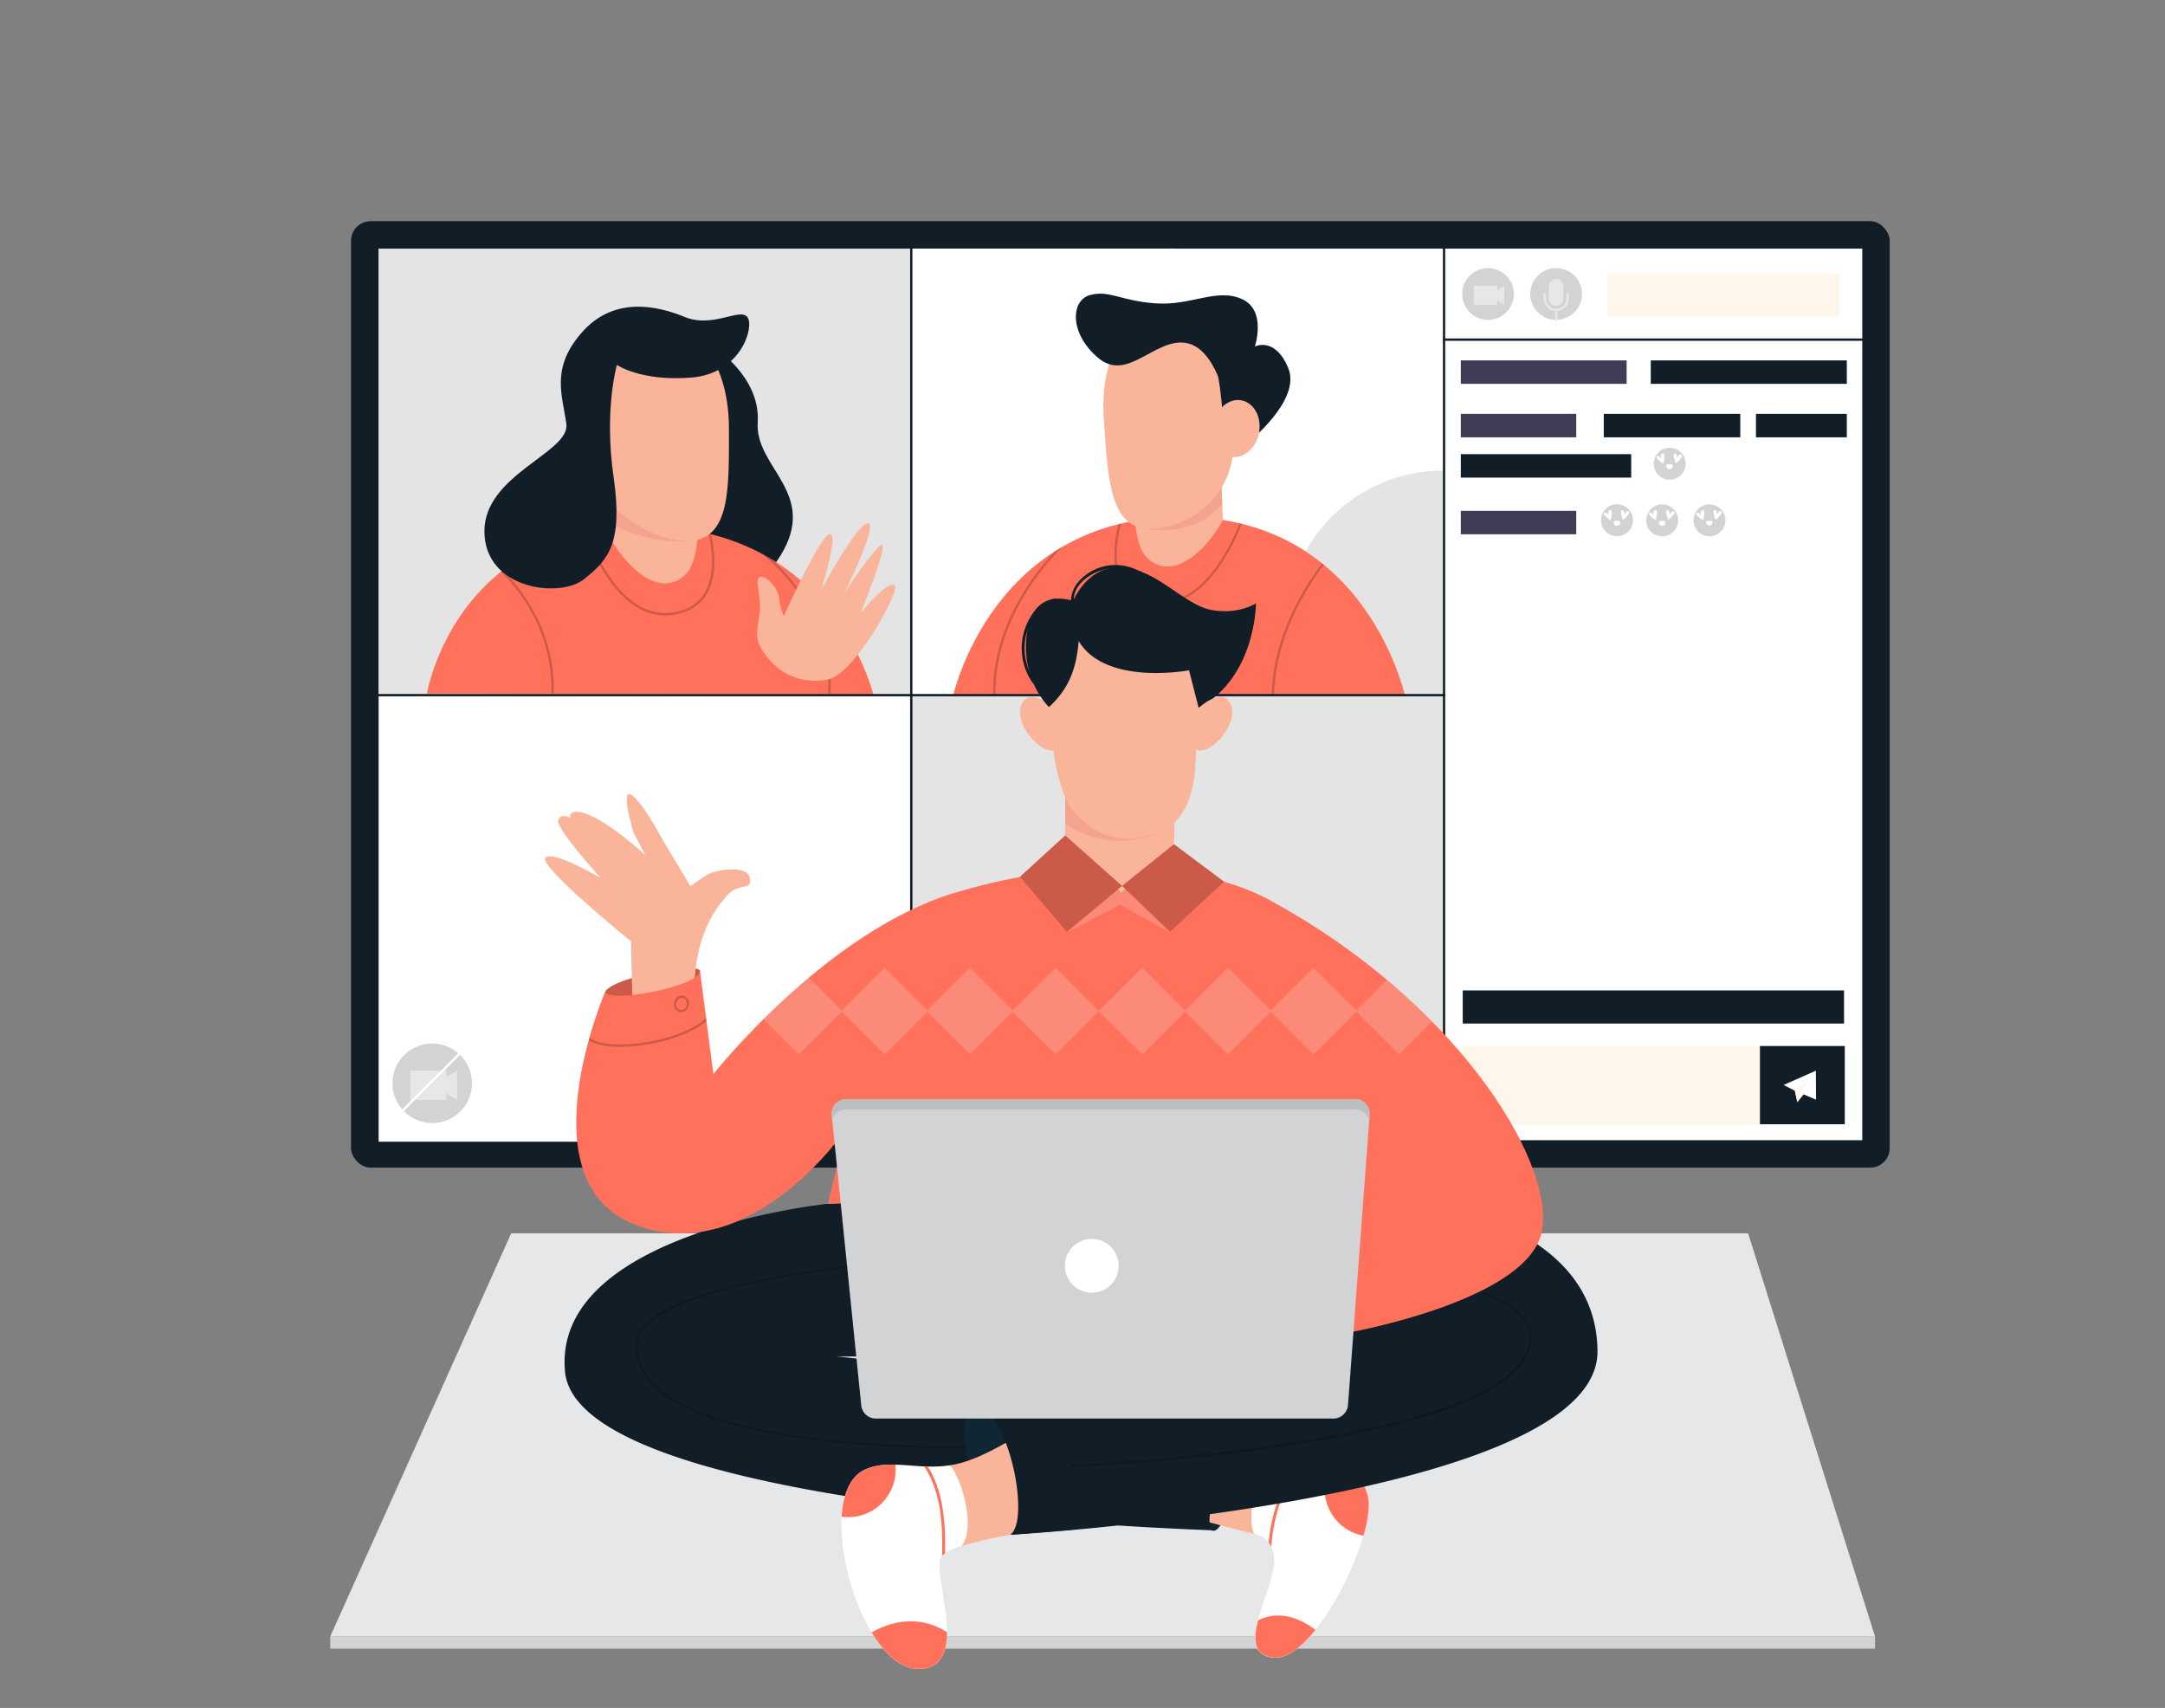 <svg id="bf6c229d-8f48-41f6-bf2c-94cfdd0a594c" data-name="Layer 1" xmlns="http://www.w3.org/2000/svg" width="865.76" height="682.89" viewBox="0 0 865.76 682.89"><rect x="0" y="0" width="865.76" height="682.89" fill="#808080" stroke="none"/><rect x="140.38" y="88.43" width="615.29" height="378.43" rx="7.81" fill="#121e27"/><rect x="151.36" y="99.41" width="213.05" height="178.54" fill="#e4e4e4"/><rect x="151.41" y="277.95" width="213.05" height="178.54" fill="#fff"/><path d="M285.34,138.66S304.2,150.57,303,168.85s24.56,28.19,9.1,53.32-44.25,11.59-49.42-2.48S285.34,138.66,285.34,138.66Z" fill="#121e27"/><path d="M170.72,277.31s11.11-66.88,86.8-66.88,91.7,67.22,91.7,67.22Z" fill="#ff715b"/><circle cx="172.84" cy="433.13" r="15.9" fill="#d1d3d4"/><rect x="164.07" y="428.02" width="14.46" height="11.74" fill="#e6e7e8"/><path d="M266,246.06a21.92,21.92,0,0,0,3.19-.24c5.92-.88,10.33-3.51,13.09-7.82,5.56-8.69,2.82-21.34,2-24.42l-1-.26c.44,1.62,3.88,15.32-1.79,24.18-2.61,4.08-6.8,6.57-12.45,7.41-22.36,3.31-33.5-30.8-33.61-31.14a.46.46,0,0,0-.58-.3.47.47,0,0,0-.3.58C234.62,214.39,245,246.06,266,246.06Z" opacity="0.2"/><path d="M221.44,277.29c.63-26.18-14.34-43.38-20.4-49.24-.25.19-.5.37-.74.57,5.9,5.67,20.85,22.68,20.22,48.67Z" opacity="0.2"/><path d="M332.09,277.25c1.44-27.1-14.5-45.51-23.56-53.69q-2.07-1.25-4.28-2.41c7.1,5.56,28.6,25.07,26.91,56.1Z" opacity="0.2"/><polygon points="172.7 433.89 182.8 439.72 182.8 428.06 172.7 433.89" fill="#e6e7e8"/><path d="M158.33,447.19a.46.46,0,0,1-.33-.13.47.47,0,0,1,0-.66l27.2-27.2a.47.47,0,1,1,.66.66l-27.2,27.2A.46.46,0,0,1,158.33,447.19Z" fill="#fff"/><path d="M243.82,214.78l1.07-31.6h31.26s8,38.16-2.59,47.1S250.26,226.17,243.82,214.78Z" fill="#f9b499"/><rect x="577.46" y="135.79" width="167.24" height="320.1" fill="#fff"/><rect x="577.46" y="99.41" width="167.24" height="36.39" fill="#fff"/><rect x="584.93" y="418.23" width="119.18" height="31.27" fill="#fff6eb"/><rect x="703.78" y="418.23" width="33.93" height="31.27" fill="#121e27"/><rect x="364.41" y="99.41" width="213.05" height="178.54" fill="#fff"/><rect x="364.87" y="99.41" width="104.59" height="181" fill="#fff"/><path d="M577,278.38H514.15V251A62.85,62.85,0,0,1,577,188.17h0Z" fill="#e4e4e4"/><path d="M562.47,280.64s-14.36-74-90.06-74-91.3,71.75-91.3,71.75Z" fill="#ffdcd1"/><path d="M562.47,280.64s-14.36-74-90.06-74-91.3,71.75-91.3,71.75Z" fill="#ff715b"/><path d="M489,208.05l-1.07-31.59H456.67s-8,38.16,2.59,47.09S482.56,219.45,489,208.05Z" fill="#f9b499"/><path d="M461.62,241.63a20.86,20.86,0,0,0,3.14.12c18.4-.69,29.22-25.55,31.82-32.3l-.9-.22c-2.76,7.14-14.37,33.65-34,31.49-5.5-.61-9.56-2.87-12.07-6.73-5.4-8.3-2.14-21.66-1.31-24.66l-1,.25c-1,3.86-3.85,16.58,1.57,24.91C451.54,238.59,455.83,241,461.62,241.63Z" opacity="0.2"/><path d="M529.42,225.84l-.71-.58c-6,7.8-20.38,29.07-20.17,54.71h.92C509.25,254.63,523.44,233.57,529.42,225.84Z" opacity="0.2"/><path d="M424.8,218.65c-1,.61-2.07,1.23-3.07,1.86-9,9.65-25.35,31.08-24.54,58.07h.92C397.22,249.26,416.94,226.52,424.8,218.65Z" opacity="0.2"/><rect x="364.41" y="277.95" width="213.05" height="178.54" fill="#e4e4e4"/><path d="M577.46,456.36a.47.47,0,0,1-.46-.46V99.41a.46.46,0,0,1,.46-.46.45.45,0,0,1,.46.46V455.9A.46.46,0,0,1,577.46,456.36Z" fill="#121e27"/><path d="M364.41,430.25a.46.46,0,0,1-.46-.46V99.41a.45.45,0,0,1,.46-.46.46.46,0,0,1,.46.46V429.79A.47.47,0,0,1,364.41,430.25Z" fill="#121e27"/><path d="M577.46,278.41H151.36a.46.46,0,0,1-.46-.46.45.45,0,0,1,.46-.46h426.1a.45.45,0,0,1,.46.46A.46.46,0,0,1,577.46,278.41Z" fill="#121e27"/><path d="M744.7,136.25H577.46a.46.46,0,0,1-.46-.46.47.47,0,0,1,.46-.46H744.7a.47.47,0,0,1,.47.46A.46.46,0,0,1,744.7,136.25Z" fill="#121e27"/><rect x="132.04" y="654.36" width="617.78" height="4.83" fill="#d1d3d4"/><polygon points="749.82 654.36 132.04 654.36 204.43 493.11 699.05 493.11 749.82 654.36" fill="#e6e7e8"/><path d="M494,589.9c-2.09,12.82-5.69,22.68-9,22.14s-5-11.26-2.92-24.08,7.07-22.43,10.35-21.89S496.12,577.08,494,589.9Z" fill="#112633"/><path d="M472.17,605.59l17.29,4.66,12.06,3c4.93.72,9.85-31,8.12-31.33-12.48-2.59-27.93-7.46-27.93-7.46Z" fill="#f9b499"/><path d="M547,598.36c-3.46-15-19.56-13.44-32.43-15.51-1.56-.25-3.23-.57-5-.93-5.72,3.56-11.64,22.88-8.12,31.33,4.93.73,8.12,5.42,8.12,10.56,0,12.29-17,37.42-.3,39S550.49,613.35,547,598.36Z" fill="#fff"/><path d="M532.55,585.3a18.52,18.52,0,0,0-2.17,5,19,19,0,0,0,13.21,23.34,16.35,16.35,0,0,0,1.65.38c1.86-6.44,2.62-12,1.79-15.61C545.13,590.14,539.43,586.9,532.55,585.3Z" fill="#ff715b"/><path d="M503.09,647.83c-2,7.78-1.92,14.18,6.25,14.93,5.17.47,11.1-4.11,16.71-11.09C516.2,644.24,508.32,645.3,503.09,647.83Z" fill="#ff715b"/><path d="M508.39,618.44A65.42,65.42,0,0,1,521,583.65l-1.32-.14a66.9,66.9,0,0,0-12.35,33.26A10.66,10.66,0,0,1,508.39,618.44Z" fill="#ff715b"/><path d="M638.82,540.27C638.44,480.68,546,477,546,477s-154.17-3.22-214.77,4.29c0,0-110.5,11.26-105.29,67.12,3.29,35.22,105.22,51.22,180.12,58.24a15.07,15.07,0,0,1-1.87,7s17.47-1,42.87-3.72c22.63,1.46,37.51,1.9,37.51,1.9-.91-1.39-1.1-3.64-.74-6.41C551.92,595.87,639,576.57,638.82,540.27Zm-111.26,2.54-81.95,11.82L331.18,542.36Z" fill="#121e27"/><path d="M428.72,586.53a.46.46,0,0,1,0-.92c1.52-.07,151.84-6.89,178.65-40.22,3.35-4.16,4.64-8.62,3.83-13.25-4.43-25.3-118.92-35.7-223.08-29.55-81.2,4.8-132.21,18-133.12,34.47-.33,5.94,1.83,11.34,6.41,16.06,10.86,11.19,36,19.06,72.69,22.76A478.92,478.92,0,0,0,387,578.1a.49.49,0,0,1,.48.45.46.46,0,0,1-.45.47,477.92,477.92,0,0,1-53-2.22c-37.45-3.77-62.1-11.52-73.27-23-4.77-4.91-7-10.55-6.67-16.75.5-9.09,14.21-16.94,40.74-23.32,23.46-5.65,55.7-9.8,93.25-12,50.78-3,105.89-2,147.41,2.76,60.56,6.9,75.09,18.79,76.63,27.55.85,4.91-.5,9.61-4,14-11.38,14.15-45,25.27-100,33.07-40.89,5.79-78.94,7.47-79.32,7.49Z" opacity="0.2"/><path d="M261.4,397.57c-10.25,1.66-19.06,1.78-19.43-.45s7.86-6,18.11-7.66,19.49-3.43,19.86-1.2C279.87,392.47,271.64,395.9,261.4,397.57Z" fill="#ff715b"/><path d="M261.4,397.57c-10.25,1.66-19.06,1.78-19.43-.45s7.86-6,18.11-7.66,19.49-3.43,19.86-1.2C279.87,392.47,271.64,395.9,261.4,397.57Z" opacity="0.2"/><path d="M277.93,402.86s-3.34-26.36,11.7-43.48c5.16-7.34,11.3-2.66,10.27-8.25S287,348,284.4,349s-8.28,5.34-8.28,5.34L265,335.85s-8.26-15.71-12.66-18.12,1,15.1,1,15.1l4.73,9.12s-19.57-18.32-28.3-17.32c-2.55.48-1.64,2.44-1.64,2.44s-3.87-2.31-4.92.91,17,23.06,17,23.06-19.76-11.57-22.17-8,34.28,33.33,34.28,33.33l.86,36.21Z" fill="#f9b499"/><path d="M331.09,481.38l7.05-29.65s-37.62,55-83.44,38.21S242,396.58,242,396.58c2.06,4.78,38.78-2.51,37.89-8.56l5.38,41.45S330,372.75,381.36,357.1s100.58-11.92,127.41,3.36c72,39.35,112.33,102.12,107.93,131.13s-80.49,41.81-80.49,41.81l-21.8-22.91,29-36.19Z" fill="#ff715b"/><path d="M554.63,391.79,542.38,404l-17.11-17.11L508.16,404l-17.11-17.11L473.94,404l-17.11-17.11-17.36,17.32-17.32-17.32L405,404l-17.11-17.11L370.82,404l-17.11-17.11L336.6,404,323.46,390.9c-6.78,5.68-12.88,11.37-18.11,16.56l14.14,14.14,17.11-17.11,17.11,17.11,17.11-17.11,17.11,17.11L405,404.49l17.11,17.11,17.32-17.31,17.36,17.31,17.11-17.11,17.11,17.11,17.11-17.11,17.11,17.11,17.11-17.11,17.11,17.11,13.16-13.15C567.12,402.82,561.11,397.24,554.63,391.79Z" fill="#f1f2f2" opacity="0.2"/><polygon points="425.97 334.03 425.97 317.4 469.97 319.26 469.45 337.53 448.32 356.9 425.97 334.03" fill="#f9b499"/><polygon points="426.84 372.76 447.97 361.7 467.57 372.7 451.5 356.9 448.69 354.22 426.84 372.76" fill="#f1f2f2" opacity="0.2"/><polygon points="407.85 350.59 426.59 372.56 448.69 354.22 467.96 372.47 489.53 352.55 469.45 337.53 448.69 354.22 425.97 334.03 407.85 350.59" fill="#ff715b"/><polygon points="407.85 350.59 426.59 372.56 448.69 354.22 467.96 372.47 489.53 352.55 469.45 337.53 448.69 354.22 425.97 334.03 407.85 350.59" opacity="0.2"/><path d="M405.5,584.92c4.81,14,5.94,26,1.37,27.6S393.79,604.59,389,590.6s-4-26.67.56-28.24S400.69,570.93,405.5,584.92Z" fill="#112633"/><path d="M418.83,605.21c-.56,1-13.76,8.2-13.76,8.2s-22.13,3.58-28.15,8.34-6.3-34.64,2.71-35.85c10.8-1.45,22.69-9.24,29.57-12.91C421.81,566.26,418.83,605.21,418.83,605.21Z" fill="#f9b499"/><path d="M271.3,404.44a3.27,3.27,0,0,1-1.7-3.66,3.55,3.55,0,0,1,1.29-2.13,2.78,2.78,0,0,1,4.19.82,3.54,3.54,0,0,1,.39,2.46h0a3.18,3.18,0,0,1-3.58,2.7A2.91,2.91,0,0,1,271.3,404.44Zm2.09-5.33A1.61,1.61,0,0,0,273,399a1.9,1.9,0,0,0-1.55.39,2.63,2.63,0,0,0-.95,1.58,2.1,2.1,0,1,0,4.07.79,2.62,2.62,0,0,0-.29-1.81A2,2,0,0,0,273.39,399.11Z" opacity="0.2"/><path d="M395,561.92l-5,.33c13.69,1.71,22.17,46.24,13.93,51.4l24.9-2L424.29,559Z" fill="#121e27"/><path d="M444.84,555.11h0L296.52,539.18a.48.48,0,0,1-.41-.51.47.47,0,0,1,.51-.41l148.27,15.93a.46.46,0,0,1-.05.92Z" fill="#121e27"/><path d="M389.84,562.28a.61.61,0,0,1,.18-.09l168.53-24.34a.46.46,0,0,1,.13.91L392,562.83A7.08,7.08,0,0,0,389.84,562.28Z" fill="#121e27"/><path d="M379.63,585.9c-12.64,1.93-24.07-2.79-33.83,1.74-21.45,10-2.31,79,21,79.62s4.1-40.74,10.13-45.51a26.83,26.83,0,0,1,7.6-3.53C391.1,609.4,382.7,587.17,379.63,585.9Z" fill="#fff"/><path d="M345.8,587.64c-5.86,2.72-8.68,9.85-9.23,18.79a18.47,18.47,0,0,0,2.59.18,19,19,0,0,0,19-19,19.38,19.38,0,0,0-.11-2C353.71,585.51,349.63,585.87,345.8,587.64Z" fill="#ff715b"/><path d="M348.54,652.68c5.15,8.5,11.53,14.39,18.25,14.58,9.44.26,11.9-6.37,11.9-14.68C373.07,649,362.41,644.9,348.54,652.68Z" fill="#ff715b"/><path d="M371,586.37l-1.41,0c6.88,10.43,7.4,23.36,7.15,35.61l.19-.18a10.39,10.39,0,0,1,1-.67C378.09,609.14,377.45,596.61,371,586.37Z" fill="#ff715b"/><polygon points="721.25 437.57 726.21 439.67 726.14 428.09 713.24 433.81 717.74 436.11 718.75 440.69 721.25 437.57" fill="#fff"/><polygon points="717.74 436.11 724.69 429.79 719.7 436.95 718.75 440.69 717.74 436.11" fill="#fff6eb"/><path d="M533.22,567.18h-183a5.85,5.85,0,0,1-5.82-5.26l-11.79-116a5.85,5.85,0,0,1,5.82-6.43H541.88a5.84,5.84,0,0,1,5.83,6.28l-8.66,116A5.85,5.85,0,0,1,533.22,567.18Z" fill="#d1d3d4"/><path d="M332.77,447.84a5.84,5.84,0,0,1,5.62-4.26H541.88a5.86,5.86,0,0,1,5.67,4.4l.16-2.24a5.84,5.84,0,0,0-5.83-6.28H338.39a5.85,5.85,0,0,0-5.82,6.43Z" fill="#bcbec0"/><path d="M447.35,506.11a10.76,10.76,0,1,1-10.76-10.76A10.77,10.77,0,0,1,447.35,506.11Z" fill="#fff"/><rect x="584.16" y="144.1" width="66.31" height="9.37" fill="#3f3d56"/><rect x="660.12" y="144.1" width="78.4" height="9.37" fill="#121e27"/><rect x="584.16" y="165.48" width="46.17" height="9.37" fill="#3f3d56"/><rect x="584.16" y="204.25" width="46.17" height="9.37" fill="#3f3d56"/><rect x="641.33" y="165.48" width="54.59" height="9.37" fill="#121e27"/><rect x="702.19" y="165.48" width="36.33" height="9.37" fill="#121e27"/><rect x="584.16" y="181.59" width="68.14" height="9.37" fill="#121e27"/><circle cx="667.69" cy="185.42" r="6.38" fill="#d1d3d4"/><path d="M665.14,185.42s-3.43-2.21-2.65-2.94,1.79.85,1.79.85-.43-2.14.8-2.05S665.14,185.42,665.14,185.42Z" fill="#fff"/><path d="M670.1,185.25s-1.46-3.8-.4-3.93,1,1.89,1,1.89.81-2.12,1.75-1.33S670.1,185.25,670.1,185.25Z" fill="#fff"/><path d="M668.91,186.21a1.28,1.28,0,1,1-2.55,0c0-.7.57-.58,1.28-.58S668.91,185.51,668.91,186.21Z" fill="#fff"/><path d="M653,208a6.38,6.38,0,1,1-6.38-6.38A6.38,6.38,0,0,1,653,208Z" fill="#d1d3d4"/><path d="M644.07,208.05s-3.43-2.21-2.65-2.94,1.79.85,1.79.85-.43-2.14.8-2.06S644.07,208.05,644.07,208.05Z" fill="#fff"/><path d="M649,207.88s-1.46-3.81-.4-3.93,1,1.89,1,1.89.81-2.13,1.75-1.34S649,207.88,649,207.88Z" fill="#fff"/><path d="M647.84,208.84a1.28,1.28,0,1,1-2.55,0c0-.7.57-.59,1.28-.59S647.84,208.14,647.84,208.84Z" fill="#fff"/><circle cx="664.7" cy="208.04" r="6.38" fill="#d1d3d4"/><path d="M662.15,208.05s-3.43-2.21-2.65-2.94,1.79.85,1.79.85-.42-2.14.8-2.06S662.15,208.05,662.15,208.05Z" fill="#fff"/><path d="M667.11,207.88s-1.46-3.81-.4-3.93,1.06,1.89,1.06,1.89.8-2.13,1.74-1.34S667.11,207.88,667.11,207.88Z" fill="#fff"/><path d="M665.93,208.84a1.28,1.28,0,1,1-2.55,0c0-.7.57-.59,1.27-.59S665.93,208.14,665.93,208.84Z" fill="#fff"/><circle cx="683.6" cy="208.04" r="6.38" fill="#d1d3d4"/><path d="M681.05,208.05s-3.43-2.21-2.65-2.94,1.79.85,1.79.85-.43-2.14.8-2.06S681.05,208.05,681.05,208.05Z" fill="#fff"/><path d="M686,207.88s-1.46-3.81-.4-3.93,1,1.89,1,1.89.81-2.13,1.75-1.34S686,207.88,686,207.88Z" fill="#fff"/><path d="M684.83,208.84a1.28,1.28,0,0,1-2.56,0c0-.7.57-.59,1.28-.59S684.83,208.14,684.83,208.84Z" fill="#fff"/><path d="M313.44,246.31s14.77-32.82,18.41-32.75-3.45,22.23-3.45,22.23,14.83-27.32,18.78-26.57-9.45,27.72-9.45,27.72,14-21.19,15.18-18.8-8.73,26.91-8.73,26.91S355,231.92,357.67,234s-16.12,35.59-26.44,37.64-20.37-1.79-26.7-12.16c-2.87-4.7-1.57-8-.8-14.05.92-7.3-2.26-14,.17-14.7s7.24,4.3,7.61,8.22A26,26,0,0,0,313.44,246.31Z" fill="#f9b499"/><path d="M605.38,117.54A10.34,10.34,0,1,1,595,107.21,10.34,10.34,0,0,1,605.38,117.54Z" fill="#d1d3d4"/><rect x="589.34" y="114.22" width="9.4" height="7.63" fill="#e6e7e8"/><polygon points="594.95 118.04 601.52 121.83 601.52 114.25 594.95 118.04" fill="#e6e7e8"/><path d="M632.62,117.54a10.34,10.34,0,1,1-10.33-10.33A10.33,10.33,0,0,1,632.62,117.54Z" fill="#d1d3d4"/><path d="M622.29,122.32h0a2.9,2.9,0,0,1-2.9-2.9v-5a2.9,2.9,0,0,1,2.9-2.9h0a2.9,2.9,0,0,1,2.9,2.9v5A2.9,2.9,0,0,1,622.29,122.32Z" fill="#e6e7e8"/><path d="M622.36,124.26a4.75,4.75,0,0,1-3.68-1.48c-1.78-2-1.49-5.15-1.47-5.28a.46.46,0,0,1,.91.09s-.26,2.92,1.24,4.58a3.87,3.87,0,0,0,3,1.17,3.73,3.73,0,0,0,2.95-1.17c1.47-1.66,1.13-4.54,1.13-4.57a.46.46,0,0,1,.4-.51.45.45,0,0,1,.51.4c0,.13.39,3.32-1.35,5.29A4.62,4.62,0,0,1,622.36,124.26Z" fill="#e6e7e8"/><path d="M622.29,128.45a.45.45,0,0,1-.46-.46v-3.91a.46.46,0,0,1,.46-.46.47.47,0,0,1,.46.46V128A.46.46,0,0,1,622.29,128.45Z" fill="#e6e7e8"/><rect x="642.75" y="109.59" width="92.79" height="16.89" fill="#fff6eb"/><rect x="584.93" y="396" width="152.48" height="13.24" fill="#121e27"/><path d="M282.37,407c-4.52,4.43-15.12,8.92-28.3,10.26-11.74,1.18-16.54-1-18.34-2.35l-.27,1c1.74,1.19,5.28,2.65,12.29,2.65a62.21,62.21,0,0,0,6.42-.35c12.08-1.22,23.13-5.3,28.35-10Z" opacity="0.2"/><path d="M426,329.22V317.4s11.83,21.15,39.22,14.49C465.19,331.89,445.64,343.22,426,329.22Z" fill="#f4a48e"/><path d="M421.29,283.06s-9.31-8.79-12.78-1.53,7.72,20.86,13.77,18.19S421.29,283.06,421.29,283.06Z" fill="#f9b499"/><path d="M419.46,282.69s-11.41-10.61-8.81-29.57,18.48-12.83,18.48-12.83,5.65-14.38,19.56-13.51,24.83,15.05,35.65,17.08,17.91-2.61,17.91-2.61,0,31.18-24.89,42.8S419.46,282.69,419.46,282.69Z" fill="#121e27"/><path d="M479.34,283.06s9.32-8.79,12.79-1.53-7.72,20.86-13.77,18.19S479.34,283.06,479.34,283.06Z" fill="#f9b499"/><path d="M465.19,331.89c8.47-3.93,12.13-14.54,12.7-24.3l1.45-24.53L475.47,268s-33.24,6.38-44.11-11.67c-1.09,13.18-5.24,20.17-11.9,26.41l1.62,15.72a75.76,75.76,0,0,0,3.78,17.29c2.11,6.09,4,9,9.32,13.29C434.18,329,445.61,341,465.19,331.89Z" fill="#f9b499"/><path d="M429.64,241.83c-1.83-8.31,8.07-14.16,15.09-14.68A18.77,18.77,0,0,1,462.46,237c.35.65,1.34.07,1-.58a19.68,19.68,0,0,0-31.67-4.4c-2.55,2.72-4.07,6.34-3.25,10.09.16.73,1.27.42,1.11-.3Z" fill="#121e27"/><path d="M421.8,239.34c-6.5,1.15-10.74,7.57-12.39,13.52A24.14,24.14,0,0,0,413,273.1c.43.6,1.43,0,1-.58a23,23,0,0,1-3.57-19c1.48-5.72,5.44-12,11.69-13.1.73-.13.42-1.24-.31-1.11Z" fill="#121e27"/><path d="M488.78,201.49l-.6-9s-9.64,15.56-31.92,18.53C456.26,211.05,476.18,216.34,488.78,201.49Z" fill="#f4a48e"/><path d="M441.42,167.75c1.63,23.57,2.27,44.85,19.78,43.64s37.56-16.78,30.82-45.93c-1.63-23.56-8.09-41.37-25.6-40.16S439.79,144.19,441.42,167.75Z" fill="#f9b499"/><path d="M490.66,162l-1.33,7.69s-1.39-17.24-2.43-19.64c-2.54-5.9-6.58-11.91-12.64-12.92-12.44-2.09-23.36,15.84-35.08,6s-11-23.16-3.2-25.18,12.11,2.36,26.2,3.35,24.26-6.22,34.38-1.76,5.24,19,5.24,19,8.06-4.12,13.36,8.64-15.76,29.44-15.76,29.44Z" fill="#121e27"/><path d="M503.45,173.07c-1.18,6.24-6.23,10.53-11.29,9.57s-8.19-6.79-7-13,6.24-10.52,11.29-9.57S504.63,166.83,503.45,173.07Z" fill="#f9b499"/><path d="M246.26,210.43a50.34,50.34,0,0,0,.17-9.49s9.45,15.32,32.38,14.93C278.81,215.87,264.33,219.12,246.26,210.43Z" fill="#f4a48e"/><path d="M291.49,171.42c0,23.62.81,44.89-16.74,44.89s-42.9-19.14-42.9-42.76,14.22-42.76,31.77-42.76S291.49,147.81,291.49,171.42Z" fill="#f9b499"/><path d="M246.69,145.91s9.65,6.65,29.71,5.06,25.42-20.46,22.44-24.23-13.84,4.57-25,0-28.24-8.34-41,6-7.94,25.22-6.36,36.74-33.16,20.26-32.77,43.3S224,239.22,233.5,231.61s15.76-14,11.87-40.88S246.69,145.91,246.69,145.91Z" fill="#121e27"/></svg>